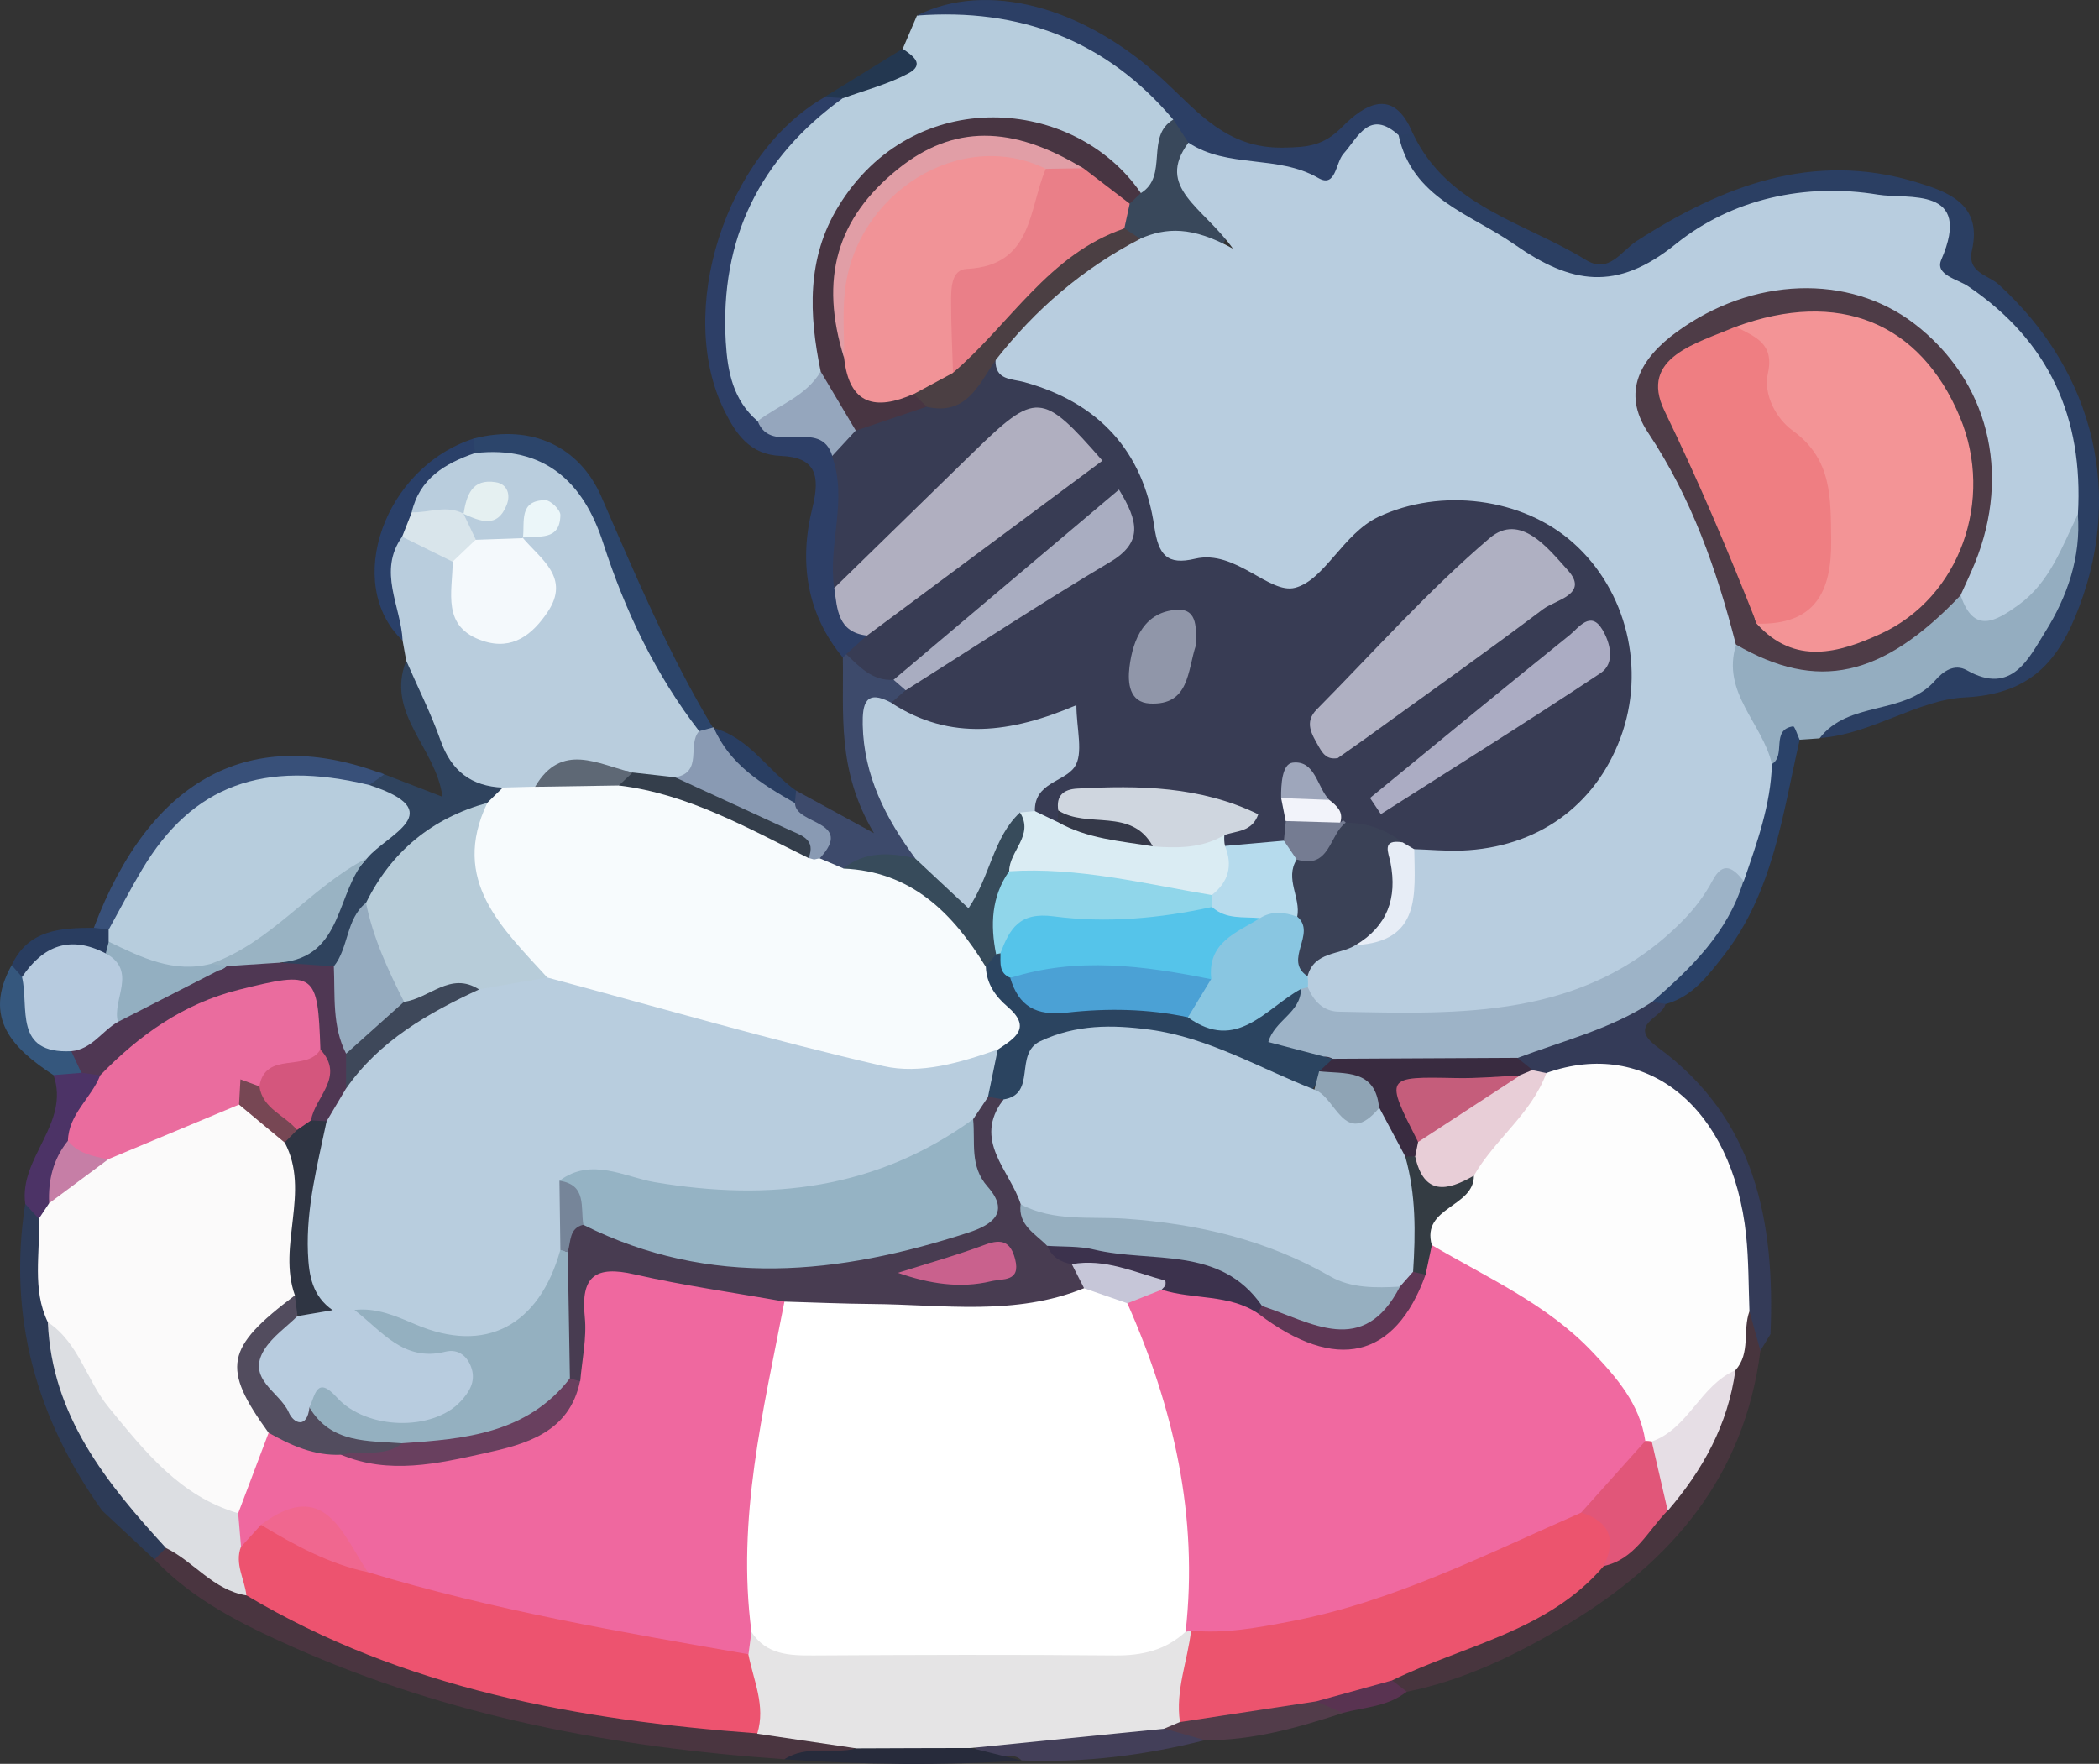 <?xml version="1.0" encoding="UTF-8"?>
<svg id="Layer_1" data-name="Layer 1" xmlns="http://www.w3.org/2000/svg" viewBox="0 0 176.42 148.25">
  <rect x="0" y="0" width="176.42" height="148.25" fill="#333333" stroke="none"/>
  <defs>
    <style>
      .cls-1 {
        fill: #95a6bd;
      }

      .cls-1, .cls-2, .cls-3, .cls-4, .cls-5, .cls-6, .cls-7, .cls-8, .cls-9, .cls-10, .cls-11, .cls-12, .cls-13, .cls-14, .cls-15, .cls-16, .cls-17, .cls-18, .cls-19, .cls-20, .cls-21, .cls-22, .cls-23, .cls-24, .cls-25, .cls-26, .cls-27, .cls-28, .cls-29, .cls-30, .cls-31, .cls-32, .cls-33, .cls-34, .cls-35, .cls-36, .cls-37, .cls-38, .cls-39, .cls-40, .cls-41, .cls-42, .cls-43, .cls-44, .cls-45, .cls-46, .cls-47, .cls-48, .cls-49, .cls-50, .cls-51, .cls-52, .cls-53, .cls-54, .cls-55, .cls-56, .cls-57, .cls-58, .cls-59, .cls-60, .cls-61, .cls-62, .cls-63, .cls-64, .cls-65, .cls-66, .cls-67, .cls-68, .cls-69, .cls-70, .cls-71, .cls-72, .cls-73, .cls-74, .cls-75, .cls-76, .cls-77, .cls-78, .cls-79, .cls-80, .cls-81, .cls-82, .cls-83, .cls-84, .cls-85, .cls-86, .cls-87, .cls-88, .cls-89, .cls-90, .cls-91, .cls-92, .cls-93, .cls-94, .cls-95, .cls-96, .cls-97, .cls-98, .cls-99, .cls-100, .cls-101, .cls-102, .cls-103, .cls-104, .cls-105, .cls-106, .cls-107, .cls-108, .cls-109, .cls-110 {
        stroke-width: 0px;
      }

      .cls-2 {
        fill: #343e4b;
      }

      .cls-3 {
        fill: #c6c6d8;
      }

      .cls-4 {
        fill: #383c54;
      }

      .cls-5 {
        fill: #e7edf6;
      }

      .cls-6 {
        fill: #4c3366;
      }

      .cls-7 {
        fill: #2a4069;
      }

      .cls-8 {
        fill: #353949;
      }

      .cls-9 {
        fill: #daecf3;
      }

      .cls-10 {
        fill: #c67ea6;
      }

      .cls-11 {
        fill: #3c324d;
      }

      .cls-12 {
        fill: #3d4a6b;
      }

      .cls-13 {
        fill: #afb0c2;
      }

      .cls-14 {
        fill: #385079;
      }

      .cls-15 {
        fill: #b6dbed;
      }

      .cls-16 {
        fill: #ef7e82;
      }

      .cls-17 {
        fill: #ebf6f9;
      }

      .cls-18 {
        fill: #523c4a;
      }

      .cls-19 {
        fill: #94b0c0;
      }

      .cls-20 {
        fill: #e6dee5;
      }

      .cls-21 {
        fill: #4a3540;
      }

      .cls-22 {
        fill: #ef689f;
      }

      .cls-23 {
        fill: #272b3b;
      }

      .cls-24 {
        fill: #768599;
      }

      .cls-25 {
        fill: #3a4156;
      }

      .cls-26 {
        fill: #f0678f;
      }

      .cls-27 {
        fill: #96afc0;
      }

      .cls-28 {
        fill: #99b3c3;
      }

      .cls-29 {
        fill: #483c51;
      }

      .cls-30 {
        fill: #ea7f88;
      }

      .cls-31 {
        fill: #48353e;
      }

      .cls-32 {
        fill: #2d3b57;
      }

      .cls-33 {
        fill: #b8ccdf;
      }

      .cls-34 {
        fill: #d4567d;
      }

      .cls-35 {
        fill: #ed536f;
      }

      .cls-36 {
        fill: #343b58;
      }

      .cls-37 {
        fill: #374b5b;
      }

      .cls-38 {
        fill: #433f59;
      }

      .cls-39 {
        fill: #e19ea6;
      }

      .cls-40 {
        fill: #b8cdde;
      }

      .cls-41 {
        fill: #e15679;
      }

      .cls-42 {
        fill: #95abbf;
      }

      .cls-43 {
        fill: #d9e5eb;
      }

      .cls-44 {
        fill: #95b3c4;
      }

      .cls-45 {
        fill: #4b3f43;
      }

      .cls-46 {
        fill: #2c456b;
      }

      .cls-47 {
        fill: #483542;
      }

      .cls-48 {
        fill: #524c5e;
      }

      .cls-49 {
        fill: #b9cddd;
      }

      .cls-50 {
        fill: #b7cddf;
      }

      .cls-51 {
        fill: #f2f3fa;
      }

      .cls-52 {
        fill: #899ab3;
      }

      .cls-53 {
        fill: #774754;
      }

      .cls-54 {
        fill: #ec546e;
      }

      .cls-55 {
        fill: #e5e4e5;
      }

      .cls-56 {
        fill: #4ba1d5;
      }

      .cls-57 {
        fill: #b8ccdd;
      }

      .cls-58 {
        fill: #9ea6bb;
      }

      .cls-59 {
        fill: #b7cbdf;
      }

      .cls-60 {
        fill: #2c3f65;
      }

      .cls-61 {
        fill: #35577d;
      }

      .cls-62 {
        fill: #e5f0f1;
      }

      .cls-63 {
        fill: #89c6e1;
      }

      .cls-64 {
        fill: #93afc1;
      }

      .cls-65 {
        fill: #b0afc0;
      }

      .cls-66 {
        fill: #f4f9fc;
      }

      .cls-67 {
        fill: #90d6ea;
      }

      .cls-68 {
        fill: #f7fbfd;
      }

      .cls-69 {
        fill: #55c4ea;
      }

      .cls-70 {
        fill: #2a4269;
      }

      .cls-71 {
        fill: #a9adc1;
      }

      .cls-72 {
        fill: #2f3543;
      }

      .cls-73 {
        fill: #343c43;
      }

      .cls-74 {
        fill: #69405f;
      }

      .cls-75 {
        fill: #fdfdfd;
      }

      .cls-76 {
        fill: #b7ccd9;
      }

      .cls-77 {
        fill: #5e3755;
      }

      .cls-78 {
        fill: #b8cddf;
      }

      .cls-79 {
        fill: #abacc3;
      }

      .cls-80 {
        fill: #2b3f63;
      }

      .cls-81 {
        fill: #9096a9;
      }

      .cls-82 {
        fill: #392b40;
      }

      .cls-83 {
        fill: #2d3f67;
      }

      .cls-84 {
        fill: #f39496;
      }

      .cls-85 {
        fill: #cfd6df;
      }

      .cls-86 {
        fill: #2f435e;
      }

      .cls-87 {
        fill: #fbfafa;
      }

      .cls-88 {
        fill: #233750;
      }

      .cls-89 {
        fill: #593351;
      }

      .cls-90 {
        fill: #2b4460;
      }

      .cls-91 {
        fill: #3e485a;
      }

      .cls-92 {
        fill: #c9618d;
      }

      .cls-93 {
        fill: #c55d7b;
      }

      .cls-94 {
        fill: #757c92;
      }

      .cls-95 {
        fill: #293e62;
      }

      .cls-96 {
        fill: #4f3753;
      }

      .cls-97 {
        fill: #94adc0;
      }

      .cls-98 {
        fill: #9db3c7;
      }

      .cls-99 {
        fill: #4e3c47;
      }

      .cls-100 {
        fill: #ea6c9e;
      }

      .cls-101 {
        fill: #39485b;
      }

      .cls-102 {
        fill: #293d60;
      }

      .cls-103 {
        fill: #fff;
      }

      .cls-104 {
        fill: #b7cddd;
      }

      .cls-105 {
        fill: #f069a0;
      }

      .cls-106 {
        fill: #dcdee2;
      }

      .cls-107 {
        fill: #8fa4b5;
      }

      .cls-108 {
        fill: #f19397;
      }

      .cls-109 {
        fill: #e8ced7;
      }

      .cls-110 {
        fill: #5e6875;
      }
    </style>
  </defs>
  <g id="wk58Ru">
    <g>
      <path class="cls-104" d="M75.88,4.09c.4-.93.79-1.86,1.19-2.78,9.31-2,16.45,1.69,22.38,8.54-.32,2.61-.47,5.31-3.19,6.79-2.17-.02-3.51-1.72-5.18-2.7-4.84-2.82-9.86-3.38-14.53-.27-4.79,3.19-7.61,7.75-6.35,13.94.27,1.31.22,2.63-.07,3.95-1.19,2.78-3.38,4.12-6.32,4.38-2.23-.77-2.8-2.8-3.1-4.72-1.29-8.11.79-18.01,9.35-22.75,1.39-2.18,5.14-1.24,5.82-4.38Z"/>
      <path class="cls-49" d="M34.14,55.52c-.1-.56-.2-1.12-.3-1.68-1.7-2.99-2.26-6.03-.34-9.16,1.96-.46,3.67-.04,5.07,1.46.6.79.86,1.74,1.12,2.68.39,1.43.69,3.21,2.7,2.68,2.07-.54,2.01-2.26,1.45-3.98-.15-.46-.23-.95-.26-1.39.38-.26.31-.4-.18-.28-.65.15.31.24-.38.26-1.05.5-2.08.52-3.14.13-.87-.43-1.43-1.08-1.49-2.04-.21-.12.5-.51-.2-.54-1.5.61-2.84.74-3.78-.86.5-3.13,2.5-4.67,5.48-5.18,5.83-.54,8.76,1.06,10.98,6.74,2.27,5.81,4.56,11.56,8.4,16.55.69,2.46.92,4.74-2.29,5.61-1.22.15-2.45.15-3.67.03-2.56-.83-5.12-1.49-7.66.09-1.27.5-2.61.6-3.95.69-3.93.06-4.47-3.2-5.64-5.8-.87-1.92-1.92-3.8-1.92-6.01Z"/>
      <path class="cls-80" d="M118.76,11.23c2.92,6.16,9.41,7.46,14.52,10.61,1.96,1.21,2.98-.74,4.28-1.58,7.2-4.63,14.79-7.58,23.46-4.96,2.64.8,5.62,1.82,4.72,5.74-.43,1.88,1.37,2.07,2.24,2.86,8.13,7.41,10.66,17.91,6.4,28.04-1.66,3.94-4.03,6.43-9.26,6.68-3.94.19-7.84,3.11-12.18,3.41-1.28-1.59-.11-2.65,1.08-3.04,3.29-1.09,6.18-3.14,9.55-3.98,7.46-1.86,9.05-3.82,9.37-11.78.02-7.07-2.36-13.01-8.11-17.39-1.06-.81-2.37-1.64-2.57-2.96-.75-4.86-4.23-4.8-7.88-4.72-5.89.14-11.06,2.37-15.7,5.73-3.18,2.3-5.9,2.44-9.02.04-2.5-1.93-5.68-2.81-8.2-4.73-2.51-1.91-5.15-3.9-3.97-7.77.37-.41.8-.47,1.28-.22Z"/>
      <path class="cls-97" d="M174.64,43.2c.28,3.63-.9,6.97-2.74,9.91-1.36,2.17-2.8,5.38-6.58,3.23-1.07-.61-2.03.12-2.65.83-2.59,2.99-7.3,1.68-9.74,4.89-.56.04-1.12.08-1.68.11-1.5-.05-.77,3.65-3.27,1.95-2.97-2.66-4.94-5.6-2.8-9.72.59-.67,1.43-1.05,2.21-.74,6.04,2.4,10.92.18,15.45-3.68.36-.31.91-.36,1.4-.43,3.13,1.2,4.88-.7,6.6-2.86,1.07-1.34,1.42-3.53,3.78-3.48Z"/>
      <path class="cls-83" d="M70.84,8.25c-6.98,5.04-10.34,11.82-9.84,20.47.15,2.54.62,4.92,2.68,6.68,2.81.2,5.92-.33,7.52,2.97,2,3.2.52,6.51.29,9.78.08,1.79,1.42,3.11,1.83,4.78.13,1.34-.57,2.06-1.81,2.35-.22,0-.44,0-.66,0-3.1-3.74-3.69-8.12-2.57-12.59.68-2.75.28-4.25-2.65-4.37-2.59-.1-3.75-1.81-4.73-3.77-4.17-8.35.07-21.62,8.42-26.39.53-.33,1.04-.29,1.53.1Z"/>
      <path class="cls-36" d="M148.82,112.11c-.29.48-.58.95-.87,1.43-1.3-.54-1.71-1.79-2.3-2.89-.72-2.23-.53-4.56-.82-6.85-1.15-8.92-6.07-13.1-14.72-12.53-.51-.06-.99-.23-1.44-.49-.66-.48-1.07-1.11-1.17-1.93,2.68-4.08,7.09-4.58,11.32-5.44.52.16.91.48,1.17.96-.24,1.2-3.31,1.72-.65,3.66,8.2,5.99,9.86,14.65,9.47,24.07Z"/>
      <path class="cls-60" d="M118.76,11.23c-.4.04-.8.09-1.21.13-6.47,5.64-11.18,6.04-18.29,1.56-.48-.9-.85-1.82-.65-2.87-5.65-6.69-12.92-9.39-21.55-8.74,5.84-2.95,14.01-.83,20.82,5.5,2.87,2.67,5.25,5.66,9.94,5.6,2.18-.03,3.44-.18,4.99-1.74,1.89-1.91,4.33-3.4,5.94.56Z"/>
      <path class="cls-86" d="M34.14,55.52c.97,2.24,2.08,4.43,2.89,6.72.9,2.56,2.58,3.85,5.24,3.96.13.75-.13,1.37-.59,1.93-3.67,2.54-7.53,4.89-9.68,9.07-1.55,1.56-1.59,4.33-4.09,5.12-1.29.3-2.54.3-3.68-.52-1.55-2.21.98-2.59,1.67-3.82,1.19-2.14,2.51-4.2,3.76-6.31,2.01-1.73,1.71-3.84,1-6.02.36-.72.87-1.04,1.64-.57,1.58.61,3.16,1.22,4.89,1.89-.55-4.16-4.82-6.99-3.04-11.45Z"/>
      <path class="cls-12" d="M66.91,66.45c1.81.99,3.61,1.98,6.55,3.58-3.15-5.3-2.53-10.07-2.62-14.76,0,0,.3-.29.3-.29,1.57.05,3.11.17,4.37,1.28.51.49.83,1.08.86,1.81-.07.7-.33,1.33-.69,1.92-1.53,2.4-.61,4.71.27,7.01.63,1.65,1.83,3.15,1.3,5.1-1.81,1.82-4.25,1.37-6.45,1.8-.97-.17-1.72-.65-2.15-1.57,1.1-2.49-2.89-2.46-2.33-4.68.05-.48.24-.88.59-1.21Z"/>
      <path class="cls-46" d="M58.76,61.45c-3.68-4.77-6.22-10.11-8.07-15.83-1.66-5.14-4.97-8.19-10.77-7.54-.64-.36-.68-.77-.1-1.22,4.89-1.26,8.9.71,10.72,4.88,2.88,6.62,5.66,13.24,9.39,19.44-.09.14-.19.28-.28.42-.33.17-.63.12-.89-.14Z"/>
      <path class="cls-32" d="M12.98,131.07c-1.47-1.37-2.93-2.74-4.4-4.11-5.53-7.75-7.94-16.28-6.46-25.78.93-.16,1.47.36,1.94,1.05,1.27,2.62.75,5.55,1.48,8.26-.22,4.51,1.73,8.18,4.3,11.72,1.7,2.34,4.32,4.16,4.59,7.4-.16.82-.66,1.29-1.46,1.46Z"/>
      <path class="cls-14" d="M32.3,65.08l-1.27.91c-.95,1.24-2.36,1.24-3.65,1.12-6.67-.6-11,2.79-14.3,8.11-.95,1.53-1.83,3.24-3.95,3.49-.53-.04-.95-.28-1.25-.71,4.76-12.66,13.27-17.16,24.41-12.91Z"/>
      <path class="cls-70" d="M140,84.38c-.38-.06-.75-.12-1.13-.17-.78-2.1,1.04-2.93,2.08-4.08,1.89-2.11,3.74-4.24,4.43-7.09,1.02-3,.38-6.67,3.53-8.81,1.25-.72-.11-2.9,1.8-3.18.13-.02.37.74.55,1.13-1.44,6.29-2.23,12.82-6.39,18.14-1.32,1.68-2.62,3.46-4.87,4.07Z"/>
      <path class="cls-7" d="M39.82,36.86c.03.41.06.81.1,1.22-2.52.87-4.66,2.14-5.32,4.99.31.91.04,1.59-.81,2.05-2.07,2.92-.09,5.81.05,8.72-5.01-4.75-1.56-14.55,5.98-16.98Z"/>
      <path class="cls-6" d="M3.26,102.44c-.38-.42-.76-.84-1.14-1.26-.53-3.9,3.79-6.73,2.38-10.82.42-.79,1.13-1.08,1.97-1.15.53.03,1.03.19,1.48.47,1.81,2.33.21,4.35-.57,6.45-.99,1.64-1.82,3.35-2.36,5.2-.42.63-.98,1.05-1.76,1.11Z"/>
      <path class="cls-61" d="M6.84,90.17c-.78.06-1.57.13-2.35.19-3.4-2.23-5.98-4.78-3.51-9.24.76.04,1.33.41,1.8.98,1.08,1.96,1.87,4.12,3.76,5.54.54.79,1.07,1.58.31,2.53Z"/>
      <path class="cls-102" d="M1.85,82.11c-.29-.33-.58-.66-.87-.99,1.41-3.01,4.13-3.13,6.91-3.14.41.05.82.1,1.24.15.32.36.47.77.46,1.25-.1.46-.33.84-.66,1.16-2.29.79-4.57,1.69-7.07,1.56Z"/>
      <path class="cls-95" d="M66.91,66.45c-.03.35-.07.71-.1,1.06-4.51-.11-6.41-1.87-6.84-6.37,0,0-.03.04-.03.04,3.05.81,4.59,3.6,6.98,5.28Z"/>
      <path class="cls-88" d="M70.84,8.25c-.51-.03-1.02-.07-1.53-.1,2.19-1.35,4.37-2.7,6.56-4.05.8.56,1.94,1.29.46,2.08-1.71.91-3.65,1.41-5.49,2.08Z"/>
      <path class="cls-21" d="M12.98,131.07c.32-.32.65-.64.97-.96,3.58-1.34,5.26,2.59,8.23,2.95,13.27,6.85,27.73,9.22,42.27,11.31,2.84-.25,5.82-.98,7.68,2.2-1.68,2.27-4.26.27-6.2,1.29-14.26-.98-28.17-3.58-41.31-9.43-4.21-1.88-8.38-3.92-11.63-7.36Z"/>
      <path class="cls-31" d="M147.04,110.21c.31,1.11.61,2.21.92,3.32-1.34,10.51-7.39,17.68-16.17,22.96-4.25,2.55-8.65,4.71-13.54,5.7-.89.55-1.33.06-1.66-.71.4-2.66,2.7-3.15,4.64-3.94,4.32-1.76,8.47-3.8,12.28-6.51,2.45-1,3.6-3.4,5.43-5.07,2.48-3.52,5.03-7,5.55-11.47.51-1.63.73-3.44,2.56-4.28Z"/>
      <path class="cls-38" d="M101.28,146.26c-5.06,1.28-10.19,1.92-15.42,1.7-1.11-1.19-3.53.95-4.1-1.62.77-1.48,2.18-2.13,3.66-2.13,4.1,0,8.16-.84,12.27-.46,1.32.65,2.88.98,3.59,2.51Z"/>
      <path class="cls-18" d="M101.28,146.26c-1.15-.33-2.29-.65-3.44-.98.13-.56.41-1.03.82-1.42,3.72-2.51,8-1.78,12.11-2.11,1.09.37,2.21.73,2.09,2.23-3.77,1.22-7.57,2.32-11.59,2.28Z"/>
      <path class="cls-23" d="M81.61,146.91c1.42.35,2.84.7,4.26,1.06-6.65.44-13.3.36-19.94-.1,1.88-1.26,4.09-.37,6.08-.93,3.2-2.66,6.4-2.63,9.61-.03Z"/>
      <path class="cls-89" d="M112.86,143.98c-.75-.33-1.5-.67-2.25-1,1.39-3.25,3.59-3.59,6.38-1.76.41.32.83.64,1.24.96-1.57,1.27-3.55,1.3-5.38,1.79Z"/>
      <path class="cls-47" d="M68.98,31.23c-.99-4.79-1.2-9.5,1.49-13.89,6.32-10.33,19.87-9.23,25.42-1.11.3.9-.24,1.28-.97,1.53-2.07.07-3.46-1.37-5.08-2.3-5.41-3.35-8.71-3.37-13.09-.06-4.6,3.48-6.06,8.12-4.35,13.89.7,2.61,3.31,2.3,5.06,3.3.61.51.88,1.13.64,1.93-1.49,2.15-3.53,2.96-6.09,2.46-2.65-1.05-2.89-3.37-3.04-5.75Z"/>
      <path class="cls-101" d="M94.95,17.12c.31-.3.63-.59.94-.89,2.35-1.43.34-4.78,2.73-6.18.42.65.85,1.3,1.27,1.95,0,1.63.92,2.73,1.98,3.84,1.03,1.08,2.05,2.38,1.32,3.98-.75,1.64-2.41,1.49-3.9,1.48-1.16,0-2.32.06-3.43-.41-.72-.36-1.24-.9-1.54-1.65-.17-.81-.01-1.53.62-2.11Z"/>
      <path class="cls-1" d="M68.98,31.23c.99,1.66,1.97,3.32,2.96,4.98,0,1.32-.37,2.31-1.98,2.14-.98-3.34-5.13.04-6.28-2.96,1.79-1.36,4.08-2.09,5.3-4.17Z"/>
      <path class="cls-68" d="M68.89,72.14c.66.28,1.32.56,1.98.84,6.17-.77,9.74,1.27,13.24,7.58,1.18,2.96,5.1,5.84.26,8.98-5.16,2.67-10.57,2.59-15.89.9-5.51-1.75-10.91-3.68-16.76-4.16-2.42-.2-4.8-1.21-6.72-2.93-1.26-1.93-3.38-3.04-4.67-4.96-2.78-4.12-2.65-7.08.63-10.92.44-.43.87-.86,1.31-1.28.9-.02,1.8-.05,2.69-.07,1.93-1.51,4.18-.78,6.3-.91,6,.61,11.86,1.64,16.7,5.67.34.4.64.82.92,1.26Z"/>
      <path class="cls-66" d="M43.92,45.18c1.52,1.82,4.06,3.36,2.1,6.27-1.26,1.87-2.93,3.24-5.42,2.42-3.52-1.16-2.57-4.1-2.55-6.65.29-.99.9-1.65,1.94-1.85,1.32-.05,2.65-.1,3.97-.14l-.04-.04Z"/>
      <path class="cls-52" d="M68.89,72.14l-.47.1-.46-.13c-3.04-3.41-8.03-3.6-11.2-6.78,2.36-.42.97-2.78,2.01-3.88.4-.11.8-.21,1.21-.32,1.34,3.14,4.07,4.78,6.84,6.37,0,1.85,5.04,1.45,2.08,4.64Z"/>
      <path class="cls-2" d="M56.76,65.34c3.2,1.47,6.39,2.94,9.59,4.42,1,.46,2.25.78,1.61,2.36-5.13-2.52-10.13-5.4-15.95-6.1-.16-.95.09-1.46,1.16-1.09l3.59.4Z"/>
      <path class="cls-43" d="M39.98,45.36c-.65.62-1.29,1.24-1.94,1.85-1.41-.7-2.83-1.4-4.24-2.1.27-.68.54-1.37.81-2.05,1.45.05,2.92-.65,4.36.12h-.01c.34.72.69,1.45,1.03,2.17Z"/>
      <path class="cls-110" d="M53.17,64.93c-.39.36-.78.73-1.16,1.09-2.35.04-4.69.07-7.04.11,2.24-3.82,5.31-1.87,8.21-1.19Z"/>
      <path class="cls-62" d="M38.96,43.19c.25-1.55.7-2.99,2.71-2.66,1,.16,1.25,1.07.92,1.9-.8,2.03-2.25,1.37-3.64.75,0,0,.01,0,.01,0Z"/>
      <path class="cls-17" d="M43.95,45.22c.17-1.35-.37-3.17,1.88-3.18.45,0,1.28.82,1.27,1.25-.03,2.21-1.84,1.72-3.19,1.89,0,0,.04.04.04.04Z"/>
      <path class="cls-78" d="M95.84,20.06c2.16-.94,4.35-1.06,7.79.84-2.52-3.53-6.55-5.12-3.74-8.91,3.29,2.19,7.48.99,10.91,2.97,1.49.86,1.44-1.27,2.12-2.04,1.21-1.35,2.17-3.79,4.63-1.56,1.15,5.32,5.99,6.57,9.75,9.19,4.75,3.31,8.55,4,13.55-.04,4.7-3.79,10.88-5.16,17-4.15,2.48.41,8.02-.77,5.31,5.48-.55,1.27,1.4,1.63,2.26,2.22,6.82,4.61,9.7,11.06,9.23,19.15-1.35,2.75-2.35,5.73-5,7.64-1.9,1.36-3.75,2.49-4.86-.81-1.04-2.02-.03-3.87.48-5.76,1.67-6.27-.2-11.55-5.07-15.49-5.15-4.17-10.96-4.03-17.15-.28-3.83,2.32-4.43,4.91-1.88,9.21,2.55,4.3,4.81,8.69,5.49,13.73.14,1.05.07,1.97-.74,2.73-1.27,4.03,2.24,6.63,3.01,10.05-.1,3.43-1.26,6.61-2.36,9.81-2.71,1.94-4.13,5.07-6.79,7.12-7.97,6.14-17.22,6.03-26.52,5.62-1.88-.08-3.47-1.08-4.24-2.99-.16-.5-.21-1.02-.17-1.54.45-2.31,2.13-3.39,4.15-4.12,2.7-.48,4.51-1.74,4.5-4.81,0-1.18.52-2.21,1.52-2.95,1.46-.93,3.13-.98,4.78-1.18,6.43-.77,10.8-5.22,11.52-11.72.62-5.61-3.36-11.57-9.25-13.14-4.03-1.07-8.38-.36-11.11,2.64-5.31,5.83-10.97,2.41-16.55,1.5-2-.33-2.7-2.11-3-4.1-.79-5.2-3.66-8.76-8.76-10.37-1.8-.57-3.51-1.17-3.72-3.44,2.49-5.73,6.31-9.84,12.94-10.49Z"/>
      <path class="cls-99" d="M145.9,54.17c-1.61-6.28-3.72-12.31-7.37-17.79-2.29-3.43-.64-6.27,2.41-8.49,6.34-4.62,14.45-4.91,19.96-.68,6.2,4.76,8.17,12.53,5.09,20.11-.37.92-.81,1.81-1.21,2.72-6.59,6.92-12.03,8.11-18.88,4.13Z"/>
      <path class="cls-4" d="M83.67,30.26c-.03,1.72,1.36,1.56,2.43,1.86,6.23,1.72,10,5.8,10.92,12.15.35,2.39,1.08,3.25,3.43,2.69,3.4-.8,6.23,3.02,8.41,2.44,2.48-.66,4.02-4.54,6.98-5.95,5.28-2.49,12.13-1.61,16.37,2.16,4.52,4.01,6.14,10.65,3.99,16.41-2.14,5.74-7.02,9.23-13.36,9.47-1.32.05-2.65-.08-3.98-.12-.37.24-.78.38-1.22.43-1.55-.17-2.99-.69-4.39-1.34-.4-.18-.76-.42-1.11-.68-.67-.52-1.18-1.19-1.64-1.89-.44-.54-.89-1.01-1.54-.25-.27.74-.21,1.51-.4,2.25-.16.45-.41.83-.73,1.17-1.46,1.15-3.01,1.61-4.75.66-.37-.3-.63-.69-.79-1.13-3.12-3.15-7.86-3.75-12.34-1.54-.39.29-.82.47-1.29.57-1.05-.04-1.83-.5-2.33-1.44-.79-2.02,1.01-3.33,1.46-5.26-4.39-.99-10.13,2.26-12.88-3.85.4-.35.8-.7,1.19-1.05,4.46-5.32,10.83-8.23,16.67-13.11-6.53,4.1-11.3,9.32-17.68,12.23-1.77.11-2.84-1.1-3.97-2.16.58-.52,1.16-1.04,1.74-1.56-.03-2.53,1.82-3.76,3.57-4.99,3.37-2.37,6.67-4.85,9.94-7.35,1.06-.81,3.24-1.61,2.1-3.24-1.4-2.01-3.24-.68-4.64.59-3.05,2.77-5.84,5.81-8.8,8.68-1.33,1.29-2.44,3.35-4.92,2.29-.53-3.68,1.17-7.39-.18-11.06.66-.71,1.32-1.43,1.98-2.14,1.99-.67,3.99-1.35,5.98-2.02,1.97-1.24,3.06-3.77,5.77-3.93Z"/>
      <path class="cls-65" d="M70.13,49.41c3.89-3.79,7.77-7.59,11.66-11.38,5.29-5.15,5.78-5.13,10.87.69-6.6,4.91-13.2,9.8-19.79,14.7-2.46-.28-2.5-2.21-2.75-4.01Z"/>
      <path class="cls-75" d="M147.04,110.21c-.59,1.61.12,3.52-1.18,4.96-1.99,2.41-2.57,6.17-6.49,6.72-.48-.07-.92-.22-1.34-.46-4.18-5.67-9.16-10.4-15.51-13.64-1.47-.75-2.71-1.91-3.34-3.55-.73-2.96,2.48-3.83,3.18-6.04,1.91-3.27,4.54-5.86,7.62-8.02,8.39-2.98,15.65,2.88,16.78,13.64.22,2.12.2,4.26.28,6.39Z"/>
      <path class="cls-98" d="M109.92,82.98c.49,1.15,1.29,2.02,2.58,2.05,10.3.21,20.64.64,28.8-7.51,1.09-1.09,1.95-2.22,2.65-3.53.89-1.67,1.74-1.02,2.59.04-1.3,4.34-4.39,7.33-7.68,10.18-3.48,2.29-7.51,3.27-11.34,4.72-1.94,2.67-4.8,1.51-7.3,1.68-2.46.16-4.95.09-7.42-.03-.82-.06-1.58-.34-2.37-.54-6.03-1.52-6.25-2.24-2.13-7.02.53-.29,1.07-.3,1.62-.03Z"/>
      <path class="cls-109" d="M129.97,90.19c-1.25,3.42-4.32,5.55-6.09,8.62-2.4,2.55-4.41,2.84-5.74-.97-.11-.5-.11-1.01,0-1.52,1.87-3.91,5.82-4.8,9.31-6.35.45-.2.9-.22,1.35-.02.39.08.78.16,1.17.24Z"/>
      <path class="cls-82" d="M119.19,95.98c-.08.4-.16.8-.24,1.2-.4.25-.83.32-1.3.2-1.53-.77-2.02-2.38-2.94-3.64-.39-2.33-3.56-1.78-4.11-3.95.19-.77.55-1.25,1.42-.8,5.17-.03,10.34-.05,15.51-.08.42.34.85.68,1.27,1.02-.36.15-.71.3-1.07.45-2.84,1.87-7.73.62-8.55,5.58Z"/>
      <path class="cls-104" d="M9.13,79.14c0-.33,0-.67,0-1,.94-1.69,1.83-3.41,2.82-5.07,4.21-7.05,10.16-9.25,19.09-7.09,6.86,2.25,1.48,4.14-.18,6.15-3.77,4.31-7.53,8.65-13.34,10.35-3.43.47-6.6.31-8.38-3.33Z"/>
      <path class="cls-76" d="M40.96,67.48c-3.14,6.55,1.25,10.51,5.04,14.68-1.27,1.94-3.25,2.38-5.37,2.53-2.46-.61-4.99,1.31-7.45-.16-3.21-2.21-3.04-5.37-2.41-8.66,2.14-4.32,5.55-7.11,10.19-8.39Z"/>
      <path class="cls-96" d="M6.84,90.17c-.28-.61-.56-1.21-.85-1.82.37-1.87,1.74-2.86,3.26-3.72,2.81-2.7,6.88-2.16,10.05-3.94,1.44-.37,2.89-1.05,4.24.22,1.5.1,3.01.2,4.51.31,2.63,1.91,1.38,5.03,2.32,7.47.03.8.02,1.61-.03,2.41-.37,1.64-1.17,2.94-2.81,3.58-.49.08-.98.02-1.44-.17-1.97-2.03.88-4.5-.61-6.58-.35-2.91-1.82-3.91-4.72-3.05-2.54.76-4.84,1.93-7.06,3.34-1.62,1.03-3.09,2.52-5.29,2.16-.52-.07-1.05-.15-1.57-.22Z"/>
      <path class="cls-42" d="M29.09,88.56c-1.19-2.33-.92-4.86-1.03-7.34,1.27-1.59,1-3.96,2.7-5.34.6,2.95,1.85,5.65,3.2,8.32-1.17,3.49-2.36,4.56-4.87,4.36Z"/>
      <path class="cls-28" d="M23.55,80.91c-1.5.1-3,.2-4.49.29-.53.5-.96.43-1.3-.21,5.13-1.83,8.37-6.45,13.1-8.87-2.66,2.74-1.91,8.32-7.31,8.78Z"/>
      <path class="cls-57" d="M74.92,59.08c4.97,3.24,10.07,2.52,15.55.19,0,1.96.63,4.1-.17,5.22-.9,1.25-3.37,1.3-3.32,3.68-.11.47-.26.93-.45,1.38-.55,1.19-1.21,2.32-1.75,3.51-.75,1.64-1.4,3.77-3.58,3.41-2.21-.36-4.3-1.5-4.3-4.36-2.46-3.34-4.3-6.91-4.39-11.19-.03-1.73.22-3.04,2.41-1.85Z"/>
      <path class="cls-71" d="M75.1,57.14c6.28-5.3,12.55-10.59,18.95-15.99,1.63,2.67,2.03,4.44-.75,6.09-5.81,3.45-11.46,7.17-17.18,10.78-.34-.29-.67-.59-1.01-.88Z"/>
      <path class="cls-37" d="M76.89,72.12c1.41,1.32,2.83,2.64,4.51,4.22,1.83-2.67,2.07-5.95,4.33-8.05,1.79,1.33,1.17,2.98.61,4.62-1.07,2.27-1.18,4.79-1.88,7.17-.36.62-.87,1.06-1.6,1.19-2.78-4.53-6.26-8.04-12-8.27,1.84-1.46,3.91-1.35,6.03-.87Z"/>
      <path class="cls-87" d="M3.26,102.44c.29-.44.58-.88.87-1.31.86-2.38,2.78-3.82,4.68-5.3,3.67-1.51,7.04-3.91,11.25-3.85,2.2.47,3.53,2.25,5.22,3.49,2.54,4.22-.18,8.77.81,13.1-.14.46-.24,1.05-.62,1.3-4.3,2.85-4.07,6.56-2.1,10.63.28,2.82-.23,5.32-2.79,7-5.23.39-10.92-3.65-13.81-10.03-.95-2.09-1.85-4.22-2.75-6.34-1.35-2.8-.62-5.78-.76-8.69Z"/>
      <path class="cls-106" d="M4.02,111.13c2.61,1.73,3.25,4.88,5.11,7.15,3.03,3.7,6,7.48,10.89,8.91,1.01.57,1.29,1.56,1.48,2.6.39,1.55.63,3.08-.79,4.3-2.78-.44-4.4-2.83-6.76-3.98-4.99-5.45-9.59-11.09-9.93-18.98Z"/>
      <path class="cls-100" d="M20.09,92.84c-3.67,1.53-7.34,3.07-11.01,4.6-1.5.27-3.23,1.06-3.37-1.57.06-2.24,1.97-3.58,2.71-5.49,3.28-3.38,7-6.03,11.64-7.19,6.46-1.61,6.64-1.46,6.87,5.01-.39,2.5-2.59,2.87-4.38,3.73-.79.38-1.68.49-2.46.9Z"/>
      <path class="cls-10" d="M5.71,95.88c.86,1.09,2.13,1.29,3.37,1.57-1.65,1.23-3.3,2.46-4.95,3.68-.09-1.94.34-3.72,1.58-5.25Z"/>
      <path class="cls-59" d="M9.91,85.89c-1.34.76-2.19,2.3-3.91,2.46-4.88.25-3.54-3.64-4.15-6.23,1.78-2.65,4.06-3.53,7.03-1.99,4.5,1.18,2.25,3.56,1.03,5.76Z"/>
      <path class="cls-64" d="M9.91,85.89c-.51-1.89,1.69-4.26-1.02-5.76.08-.33.17-.65.25-.98,2.73,1.31,5.44,2.68,8.62,1.85.43.07.87.14,1.3.21-3.05,1.56-6.1,3.12-9.15,4.68Z"/>
      <path class="cls-35" d="M20.71,134.09c-.15-1.36-1-2.64-.46-4.08.27-1.18.35-2.51,2.05-2.54,3.56.17,6.26,3.02,9.85,3.14,8.18,2.5,16.74,3.25,24.96,5.52,2.22.61,4.47,1.05,6.35,2.51,1.48,2.31,2.88,4.63.19,7.05-15.06-1.12-29.72-3.73-42.95-11.61Z"/>
      <path class="cls-55" d="M63.65,145.7c.72-2.33-.32-4.46-.75-6.65-.61-.84-.53-1.58.29-2.24,9.02.33,18.05.21,27.08.26,2.81.01,5.57-.29,8.35-.65.59.04,1.12.24,1.61.58,2.33,2.95.63,5.34-1.07,7.74-.44.19-.88.37-1.33.56-5.41.54-10.82,1.08-16.23,1.62-3.2,0-6.41.02-9.61.03-2.78-.41-5.56-.82-8.34-1.23Z"/>
      <path class="cls-54" d="M99.17,144.72c-.39-2.65.65-5.12.94-7.68,2.67-2.77,6.45-2.54,9.74-3.12,7.82-1.37,14.4-5.94,21.97-7.84,4.89,1.16,5.24,1.81,2.96,5.56-4.69,5.49-11.73,6.63-17.78,9.6-2.13.59-4.25,1.17-6.38,1.76-3.82.58-7.63,1.16-11.45,1.74Z"/>
      <path class="cls-41" d="M134.78,131.63c1.09-2.22.53-3.75-1.89-4.5-.16-3.76,2.16-5.3,5.4-6.03.18,0,.36.02.54.05,1.9,1.6,2.04,3.61,1.34,5.81-1.68,1.7-2.74,4.11-5.4,4.67Z"/>
      <path class="cls-20" d="M140.17,126.97c-.45-1.94-.89-3.87-1.34-5.81,3.11-1.1,4.06-4.72,7.03-5.99-.62,4.55-2.73,8.38-5.68,11.8Z"/>
      <path class="cls-108" d="M76.8,33.11c-3.19,1.41-5.42.94-5.85-3.01-1.52-8.6,1.48-14.23,8.92-17.4,3.26-1.39,5.99-.93,8.65,1.15,1.1,3.4.09,6.65-2.57,8.39-3.53,2.3-4.51,5.4-4.95,9.09-.8,2-2.67,1.51-4.2,1.79Z"/>
      <path class="cls-30" d="M80.1,31.33c-.06-1.96-.16-3.93-.16-5.89,0-1.14-.02-2.78,1.32-2.84,5.58-.27,5.18-5.03,6.64-8.41,1.04-.73,2.1-.59,3.16-.05,1.3.99,2.59,1.99,3.89,2.98-.15.69-.3,1.38-.45,2.07-4.62,3.84-9.35,7.58-13.06,12.39-.24.32-.93.04-1.34-.26Z"/>
      <path class="cls-39" d="M91.06,14.14c-1.05.02-2.11.03-3.16.05-7.13-3.51-16.1,2.03-16.91,10.49-.17,1.79-.03,3.61-.04,5.42-2.09-6.66-.64-11.75,4.54-15.91,4.6-3.69,9.54-3.71,15.56-.04Z"/>
      <path class="cls-45" d="M80.1,31.33c4.78-4.07,8.03-9.96,14.41-12.13.44.29.89.58,1.33.87-4.82,2.49-8.83,5.94-12.16,10.2-1.42,2.05-2.44,4.68-5.77,3.93-.37-.36-.74-.72-1.11-1.08,1.1-.59,2.2-1.19,3.3-1.78Z"/>
      <path class="cls-40" d="M27.45,94.24c.55-.92,1.09-1.84,1.64-2.76,2.17-4.86,6.02-7.48,11.18-8.33,1.91-.33,3.82-.66,5.73-.99,9.41,2.52,18.76,5.26,28.24,7.44,3.11.72,6.5-.29,9.62-1.39,1.49,1.39,1.13,2.94.39,4.53-.48.98-1.11,1.85-1.99,2.52-7.14,6.7-15.81,7.47-24.93,6.3-2.62-.34-5.22-.74-7.84-.21-1.52,1.25-.9,3.02-1.11,4.58-2.02,6.95-6.53,9.44-13.47,7.18-1.72-.56-3.36-1.24-5.19-1.22-.92-.1-1.76-.4-2.53-.9-3-4.58-2.88-12.09.26-16.75Z"/>
      <path class="cls-90" d="M83.04,92.19c.27-1.32.55-2.65.82-3.97,1.4-.95,2.93-1.81.81-3.62-1-.85-1.76-1.93-1.81-3.34.29-.35.58-.71.86-1.06.24.05.48.11.73.16.69.3,1.27.75,1.79,1.3,1.73,2.81,4.45,1.26,6.75,1.51,2.12.24,4.23.53,6.37.5,2.17.91,4.28,1.08,6.42-.22,1.06-.64,2.27-1.31,3.56-.33.01,1.99-2.22,2.63-2.74,4.46,1.86.49,3.64.95,5.42,1.42-.38.35-.76.69-1.14,1.04,0,.79-.34,1.4-.98,1.85-2.48.81-4.5-.61-6.65-1.39-3.44-1.25-6.91-2.16-10.63-2.39-3.98-.25-4.9,4.35-8.34,4.71-.48-.08-.89-.3-1.23-.64Z"/>
      <path class="cls-25" d="M113.1,69.15c1.79-.02,3.37.58,4.79,1.66-.13,3.42.88,7.37-3.96,8.63-1.36.84-3.48.52-4.03,2.61-3.41-.37-2.02-3.14-2.49-4.97-.03-1.89-.95-3.91.74-5.58,1.71-.64,2.95-2.3,4.95-2.35Z"/>
      <path class="cls-63" d="M109.04,77.05c1.66,1.43-1.23,3.65.86,5,.04.31.05.62.02.94-.2.03-.39.08-.59.14-2.95,1.62-5.38,5.34-9.48,2.38-.38-1.47-.07-2.86.46-4.24.33-2.89,2.4-4.2,4.75-5.27,1.59-.65,2.92-.32,3.98,1.05Z"/>
      <path class="cls-5" d="M113.93,79.44c2.68-1.59,3.52-3.96,2.94-6.93-.17-.88-.78-2,1.02-1.71.33.19.65.38.98.58.04,3.72.61,7.76-4.94,8.06Z"/>
      <path class="cls-84" d="M145.9,27.46c8.63-3.16,15.49-.39,18.83,7.6,2.9,6.94.01,15.16-6.68,18.22-3.47,1.59-7.2,2.68-10.39-.85-.18-.32-.28-.7-.07-.91,5.58-5.43,5.82-7.89,1.57-14.48-1.88-2.9-3.15-6.06-3.26-9.59Z"/>
      <path class="cls-16" d="M145.9,27.46c1.56.84,3.26,1.36,2.69,3.92-.4,1.82.73,3.83,2.07,4.8,3.37,2.43,3.2,5.71,3.25,9.2.06,4.4-1.38,7.16-6.25,7.04-2.38-6.05-4.91-12.01-7.76-17.89-2.19-4.52,2.77-5.68,6-7.08Z"/>
      <path class="cls-13" d="M112.42,63.72c-.88.14-1.21-.33-1.57-.95-.59-1.05-1.26-2.05-.18-3.14,4.8-4.85,9.35-9.98,14.52-14.39,2.6-2.22,4.97.91,6.57,2.67,1.85,2.03-1,2.5-2.05,3.28-4.91,3.7-9.93,7.25-14.91,10.86-.81.58-1.63,1.15-2.38,1.68Z"/>
      <path class="cls-79" d="M115.15,67.07c5.59-4.58,11.17-9.18,16.8-13.71.73-.59,1.74-2.1,2.73-.44.65,1.09,1.12,2.81-.16,3.66-6.09,4.05-12.3,7.92-18.46,11.85l-.91-1.36Z"/>
      <path class="cls-9" d="M84.82,73.23c0-1.7,2.12-3.02.91-4.94.42-.04.83-.08,1.24-.12.64.31,1.28.62,1.92.92,2.72-1.35,5.4.59,8.11.1,2.01.06,4.13-.49,5.91.98-.03.31-.02.62.05.93,2.52,2.4,1.11,3.92-1.17,5.25-5.26.17-10.35-1.69-15.64-1.37-.77.05-1.43-.75-1.33-1.75Z"/>
      <path class="cls-85" d="M102.92,70.18c-1.88,1.12-3.94,1.12-6.03.96-2.3-1.91-5.78-.74-7.94-3.01-.21-1.26.44-1.79,1.6-1.85,5.19-.28,10.33-.21,15.21,2.16-.54,1.52-1.85,1.37-2.84,1.75Z"/>
      <path class="cls-81" d="M100.51,54.25c-.71,2.15-.54,5.05-3.86,4.88-1.74-.09-1.88-1.74-1.72-3.06.3-2.42,1.3-4.68,4.03-4.82,1.77-.09,1.57,1.73,1.54,3Z"/>
      <path class="cls-15" d="M101.85,75.23c1.41-1.1,1.78-2.47,1.11-4.13,1.65-.15,3.3-.29,4.94-.44.84.2,1.33.64,1.08,1.59-1.01,1.61.37,3.2.05,4.8-1.07-.39-2.12-.52-3.15.13-1.53.66-3.03,1.08-4.34-.45-.17-.55-.07-1.05.3-1.5Z"/>
      <path class="cls-94" d="M108.99,72.25c-.36-.53-.72-1.06-1.08-1.59.05-.55.11-1.1.16-1.65,1.57-1.54,3.09-.9,4.59.13l.23-.2s.22.2.22.2c-1.39,1.01-1.32,3.96-4.12,3.1Z"/>
      <path class="cls-8" d="M88.95,68.12c2.44,1.56,6.16-.28,7.94,3.01-2.73-.44-5.51-.63-7.99-2.04,0-.32.02-.65.05-.97Z"/>
      <path class="cls-58" d="M107.68,67.08c-.02-1.14.08-2.88.97-2.98,1.9-.22,2.04,2.05,3.07,3.13-1.39,1.12-2.74,1.05-4.04-.15Z"/>
      <path class="cls-51" d="M107.68,67.08c1.35.05,2.7.1,4.04.15.62.49,1.22.98.93,1.91-1.53-.04-3.06-.09-4.59-.13-.13-.64-.26-1.29-.38-1.93Z"/>
      <path class="cls-105" d="M138.29,121.11c-1.8,2.01-3.6,4.02-5.4,6.03-7.98,3.49-15.75,7.48-24.43,9.14-2.79.53-5.52,1.05-8.36.77,0,0-.45.11-.45.11-1.12-.87-1.65-2.11-1.65-3.44.03-7.15-1.65-13.95-3.93-20.65-.37-1.09-.37-2.26-.02-3.4.55-1.42,1.72-2.04,3.09-2.41,3.22-.11,6.4.04,9.25,1.84,6.25,4.11,9.6,3.39,12.08-2.63.3-.95.64-1.85,1.88-1.82,4.66,2.75,9.67,4.95,13.48,8.97,2.06,2.17,4,4.39,4.46,7.5Z"/>
      <path class="cls-73" d="M120.35,104.64c-.18.83-.35,1.66-.53,2.49-.57.31-1.07.23-1.53-.22-1.82-3.2-2.23-6.42-.18-9.69.28-.03.55-.03.83-.03.74,3.32,2.69,2.93,4.94,1.62.02,2.67-4.43,2.63-3.54,5.83Z"/>
      <path class="cls-93" d="M119.19,95.98c-2.81-5.52-2.81-5.49,3.19-5.37,1.79.04,3.58-.14,5.37-.21-2.85,1.86-5.7,3.72-8.55,5.58Z"/>
      <path class="cls-50" d="M118.11,97.21c.91,3.18.87,6.42.66,9.68,0,.94-.4,1.65-1.19,2.15-3.19,1.22-6.61.98-9.06-.95-5.42-4.26-11.86-3.38-17.91-4.4-1.79-.3-3.65-.17-5.24-1.26-4.09-5.13-4.17-5.84-1.03-10.02,2.85-.44.85-3.84,3.1-4.9,3.03-1.42,6.04-1.39,9.19-.97,4.99.67,9.27,3.27,13.85,5.04,2.14-.65,3.59,1.16,5.45,1.53.73,1.36,1.46,2.73,2.18,4.09Z"/>
      <path class="cls-107" d="M115.92,93.12c-2.94,3.49-3.64-.98-5.45-1.53.13-.52.27-1.03.4-1.55,2.16.24,4.75-.22,5.04,3.08Z"/>
      <path class="cls-91" d="M40.27,83.16c-4.3,2-8.38,4.31-11.18,8.33,0-.97,0-1.95,0-2.93,1.62-1.45,3.25-2.91,4.87-4.36,2.11-.26,3.89-2.59,6.3-1.04Z"/>
      <path class="cls-34" d="M21.8,91.31c.5-3.03,3.97-1.16,5.13-3.1,2.11,2.3-.47,3.98-.79,5.96.12.97-.4,1.31-1.28,1.3-1.72-.87-3.89-1.41-3.06-4.15Z"/>
      <path class="cls-72" d="M24.97,94.97c.39-.27.78-.53,1.17-.8.44.02.87.05,1.31.07-.76,3.65-1.72,7.24-1.57,11.04.08,2,.39,3.66,2.09,4.85-.96.93-2,.94-3.1.28-.43-.49-.46-1-.08-1.53-1.51-4.2,1.34-8.7-.86-12.85-.18-.88.12-1.28,1.05-1.06Z"/>
      <path class="cls-67" d="M101.85,75.23c0,.33,0,.67,0,1-1.52,2.49-4.09,2.96-6.56,2.77-3.85-.3-7.53.28-11.23,1.13,0,0-.34.07-.34.07-.49-2.46-.4-4.82,1.09-6.97,5.8-.37,11.39,1.05,17.03,2Z"/>
      <path class="cls-22" d="M63.16,137.14c-.08.63-.17,1.27-.25,1.9-10.75-1.87-21.51-3.72-31.98-6.9-2.74-1.92-5.07-4.74-8.99-3.98-.56.62-1.12,1.24-1.68,1.85-.08-.94-.16-1.88-.24-2.82.85-2.25,1.71-4.51,2.56-6.77,2.41-1.2,4.6.59,6.92.53,5.26,1.76,10.03-.25,14.81-1.98,1.97-.72,2.43-2.52,2.6-4.42,1.74-9.99,1.73-9.96,11.85-8.17,2.73.48,5.58.45,7.77,2.55,1.86,3.04.47,6.07-.05,9.1-.78,4.54-1.68,9.06-1.52,13.7.07,1.99-.06,3.99-1.81,5.41Z"/>
      <path class="cls-48" d="M28.67,122.27c-2.25.1-4.21-.78-6.1-1.85-3.96-5.48-3.64-7.12,2.21-11.54.08.58.15,1.17.23,1.75.84,2.31-2.49,5.74,1.91,7.1,1.87,2.29,6.02.64,7.17,4.16-1.73,1.27-3.58.75-5.42.39Z"/>
      <path class="cls-53" d="M24.97,94.97c-.35.35-.7.71-1.05,1.06-1.28-1.06-2.55-2.12-3.83-3.19.04-.71.08-1.41.12-2.12.53.2,1.06.39,1.59.59.28,1.89,2.14,2.42,3.16,3.66Z"/>
      <path class="cls-26" d="M21.93,128.16c5.36-4.02,6.83.77,8.99,3.98-3.28-.69-6.16-2.27-8.99-3.98Z"/>
      <path class="cls-103" d="M63.16,137.14c-1.26-9.46,1-18.58,2.77-27.74,1.53-2.65,4.28-2.15,6.26-1.61,6.23,1.69,12.2-.05,18.27-.65,1.88-.01,3.54.38,4.29,2.39,3.9,8.8,5.99,17.93,4.9,27.62-1.68,1.55-3.65,2.01-5.92,1.99-8.44-.08-16.88-.05-25.32,0-2.05.01-3.99-.03-5.26-1.99Z"/>
      <path class="cls-44" d="M47.03,99.24c2.66-2.01,5.52-.3,7.99.12,9.71,1.64,18.65.59,26.77-5.29,1.11.83.52,2.15.91,3.21,2.56,7,2.43,7.22-4.86,9.1-9.87,2.55-19.5,1.71-28.92-2.04-1.51-1.37-.43-3.7-1.88-5.09Z"/>
      <path class="cls-29" d="M49.04,102.95c10.68,5.35,21.49,4.18,32.35.65,2.04-.66,3.51-1.72,1.62-3.86-1.54-1.74-1.02-3.74-1.22-5.67.42-.63.84-1.25,1.26-1.88.43.07.86.15,1.29.22-2.63,3.45.54,5.94,1.45,8.8.86,1.19,2.07,1.96,3.3,2.7.64.58,1.23,1.2,1.76,1.87.48.79.79,1.6.27,2.49-5.79,2.36-11.84,1.38-17.81,1.33-2.46-.02-4.92-.13-7.37-.2-4.21-.75-8.45-1.34-12.61-2.29-3.3-.76-4.53.16-4.18,3.58.18,1.76-.23,3.59-.38,5.38-.62.25-1.15.12-1.58-.4-2.8-3.51.7-6.86.26-10.31.13-1.07-.33-2.54,1.6-2.42Z"/>
      <path class="cls-19" d="M47.72,105.24c.06,3.54.12,7.07.18,10.61-2.17,4.51-8.3,6.89-14.07,5.46-2.9-.23-6,.04-7.82-3.01-.36-3.46,1.62-3.11,3.66-2.08,2.17,1.1,4.23,1.89,6.82.23-2.24-2.24-6.64-2.16-6.69-6.35,1.86-.2,3.44.5,5.13,1.22,5.88,2.51,10.38.12,12.17-6.27.21.06.41.12.62.18Z"/>
      <path class="cls-33" d="M29.8,110.11c2.28,1.74,4.11,4.38,7.63,3.5,1.11-.28,1.92.41,2.23,1.48.3,1.06-.22,1.91-.93,2.68-2.32,2.53-7.91,2.45-10.41-.31-1.7-1.88-1.82-.21-2.31.83-.19,1.8-1.32,1.39-1.74.42-.76-1.74-3.63-2.81-2.03-5.31.69-1.08,1.83-1.86,2.76-2.78.98-.16,1.97-.33,2.95-.5.61,0,1.22-.02,1.84-.03Z"/>
      <path class="cls-24" d="M47.72,105.24c-.21-.06-.41-.12-.62-.18-.03-1.94-.05-3.88-.08-5.82,2.32.34,1.76,2.24,2.01,3.7-1.24.3-1.02,1.45-1.32,2.29Z"/>
      <path class="cls-69" d="M84.08,80.13c.78-2.05,1.58-3.5,4.48-3.11,4.42.58,8.91.18,13.31-.79,1.17,1.08,2.65.8,4.04.94-1.98,1.22-4.46,2.04-4.1,5.13-5.63,1.72-11.25.97-16.87-.11-1-.39-.84-1.26-.85-2.06Z"/>
      <path class="cls-56" d="M84.92,82.19c5.63-1.79,11.25-1.02,16.87.11-.65,1.07-1.29,2.13-1.94,3.2-3.37-.72-6.81-.77-10.19-.39-2.58.29-4.04-.53-4.75-2.92Z"/>
      <path class="cls-11" d="M90.09,106.25c-.96-.16-1.7-.61-2.07-1.54,6.24-2.36,15.22-.32,18.15,4.12.12.59,0,1.12-.39,1.59-2.46-1.68-5.47-1.17-8.14-2.02-2.46-.91-5.34-.34-7.54-2.15Z"/>
      <path class="cls-77" d="M117.67,108.13c.36-.41.73-.82,1.09-1.23.35.07.7.15,1.06.23-2.55,7.08-7.53,8.24-14.05,3.29.04-.25.14-.47.32-.65,2.06-1.26,4.1-.03,6.14.04,2,.07,3.85-.42,5.44-1.68Z"/>
      <path class="cls-3" d="M90.09,106.25c2.78-.5,5.26.69,7.83,1.38.05.01.07.29.02.4-.06.14-.2.24-.31.37-.96.38-1.91.76-2.87,1.14-1.21-.42-2.43-.84-3.64-1.26-.34-.67-.69-1.35-1.03-2.02Z"/>
      <path class="cls-27" d="M117.67,108.13c-3.09,6.02-7.46,2.99-11.59,1.64-3.52-5.12-9.3-3.58-14.15-4.75-1.26-.3-2.61-.22-3.92-.31-.98-1.02-2.45-1.72-2.23-3.49,2.77,1.48,5.87,1.01,8.79,1.21,6.14.43,11.89,1.78,17.26,4.86,1.74,1,3.83.96,5.84.85Z"/>
      <path class="cls-74" d="M33.83,121.3c5.26-.35,10.47-.82,14.07-5.45.28.09.56.17.85.23-.89,4.36-4.63,5.32-8.04,6.07-3.93.87-8.02,1.81-12.04.12,1.71-.4,3.61.25,5.16-.97Z"/>
      <path class="cls-92" d="M75.47,106.98c2.45-.78,4.93-1.47,7.34-2.37,1.43-.53,2.14-.21,2.51,1.22.49,1.93-1.03,1.62-2.03,1.86-2.59.62-5.19.21-7.82-.71Z"/>
    </g>
  </g>
</svg>